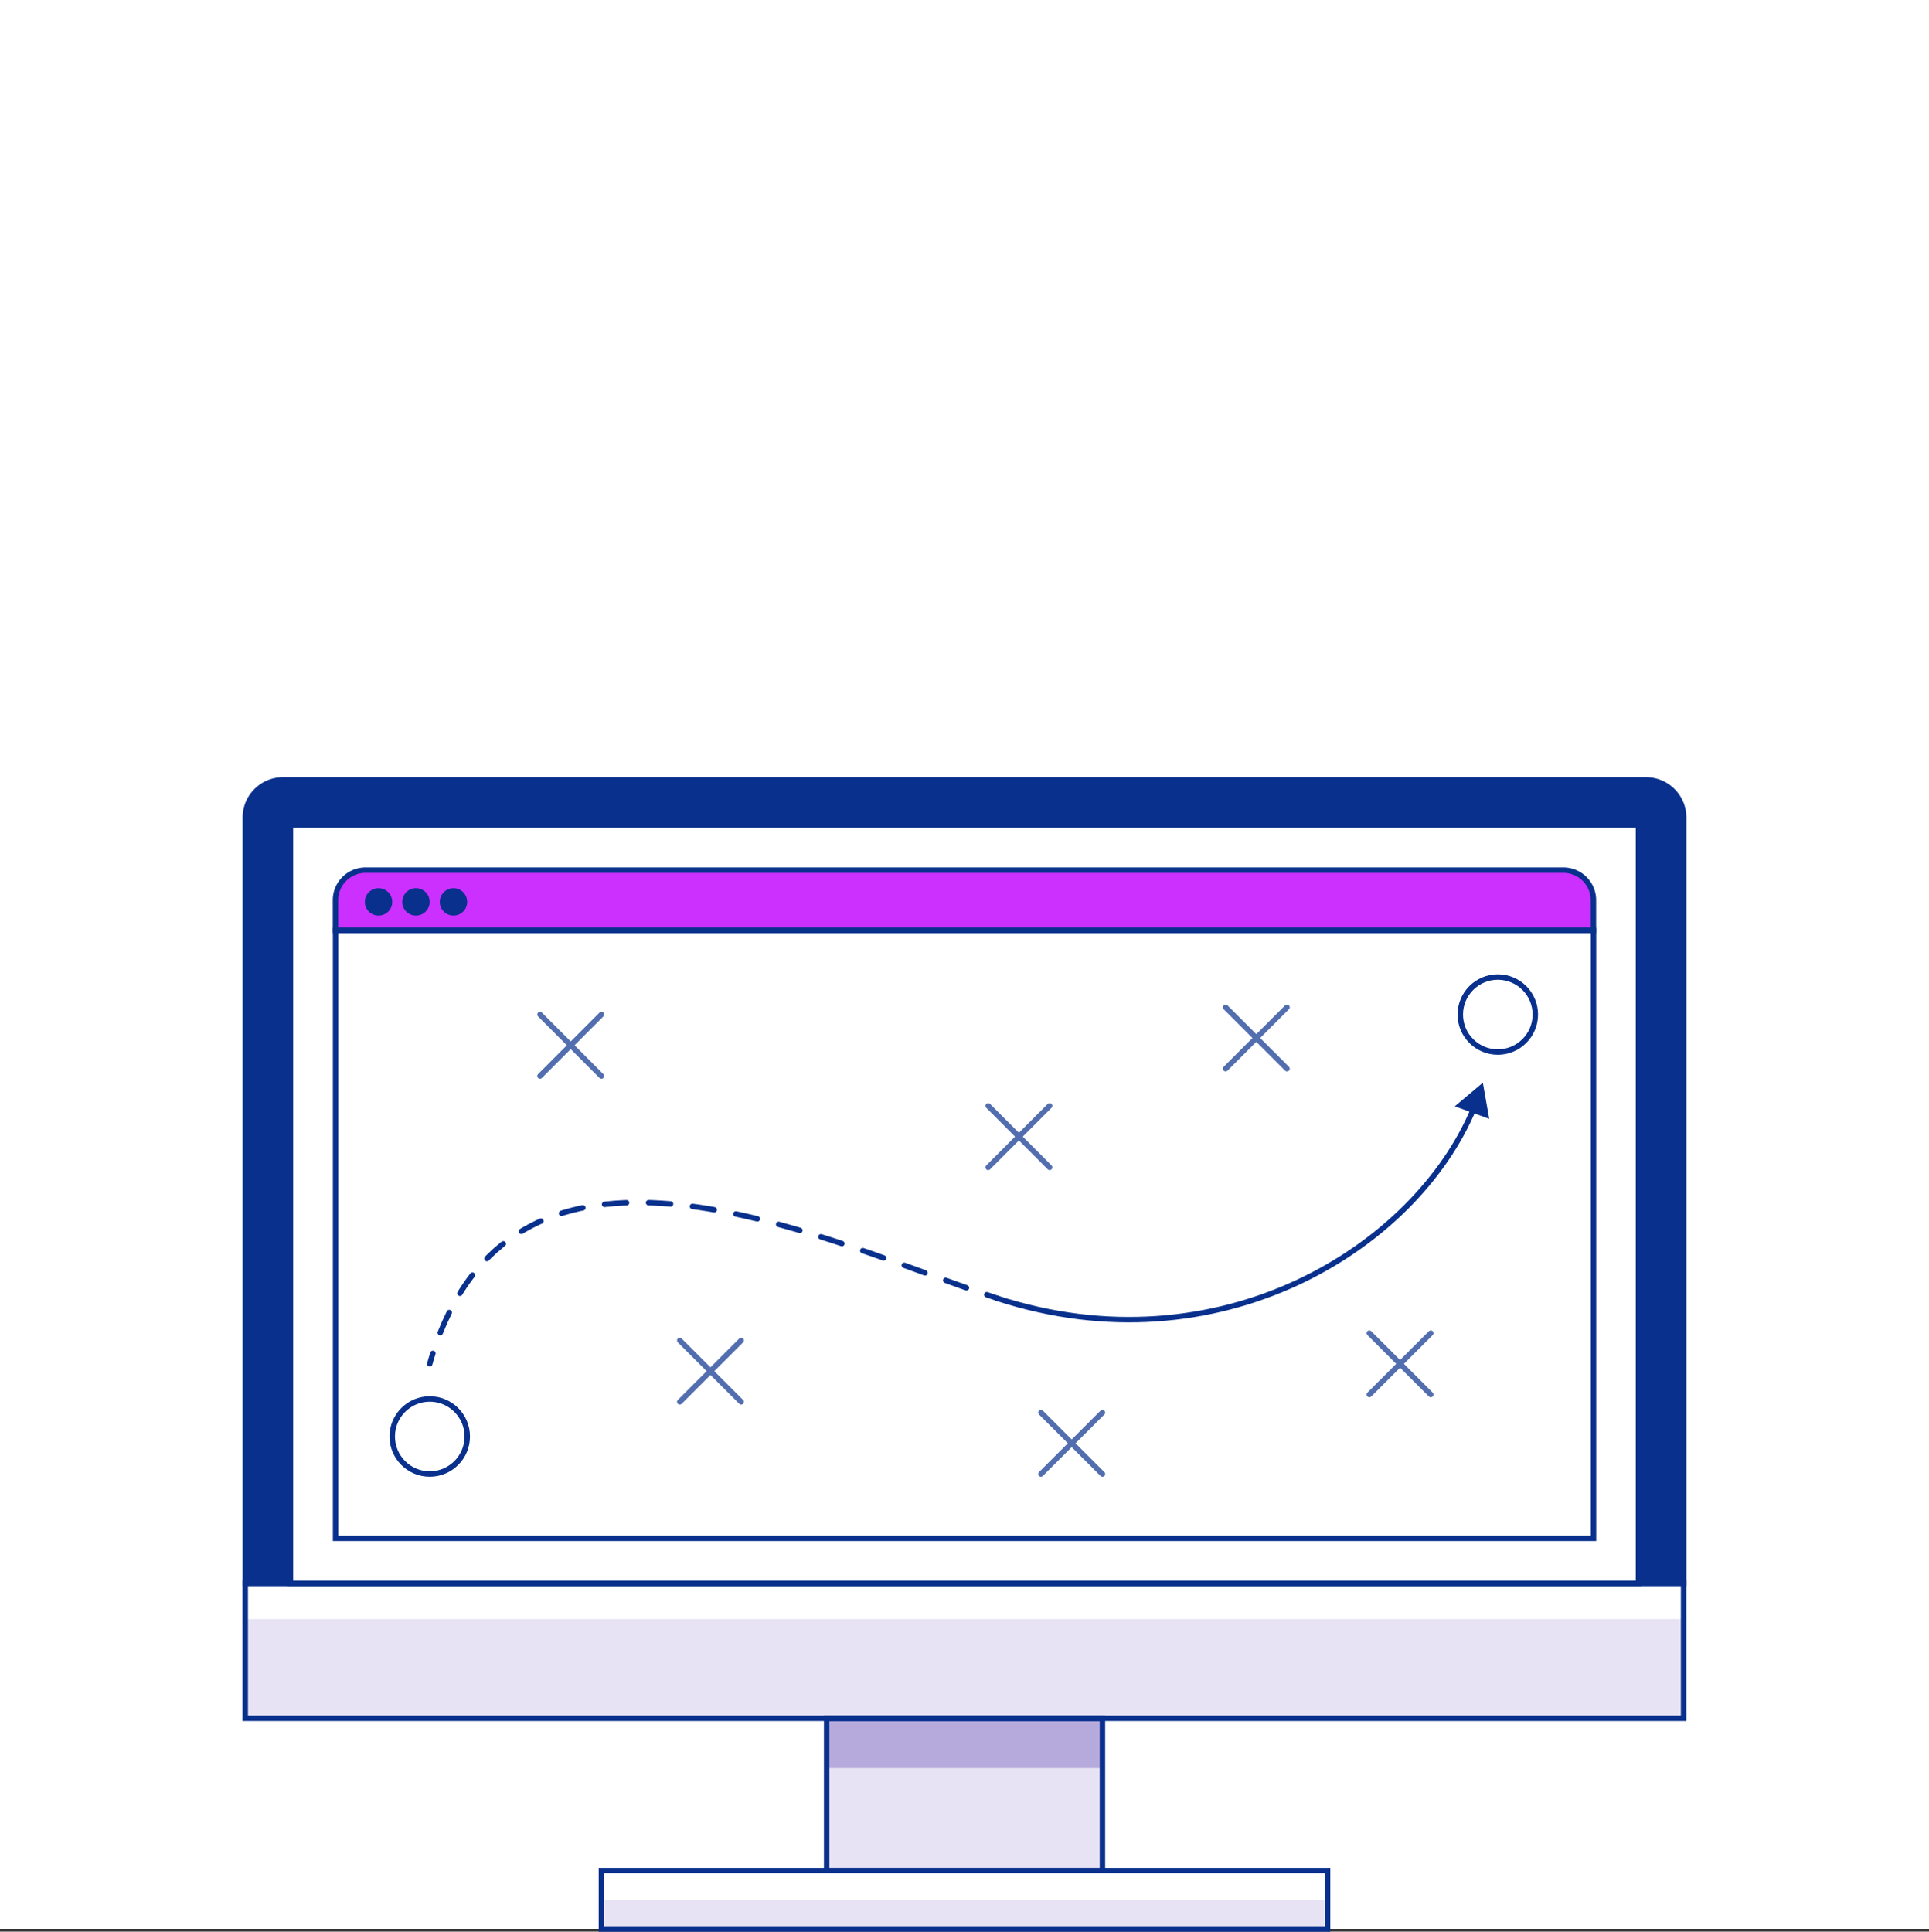 <svg xmlns="http://www.w3.org/2000/svg" width="226.77" height="227.09" viewBox="0 0 226.77 227.09">
  <rect x="0" y="0" width="226.77" height="227.09" fill="#333333" stroke="none"/>
  <title>it-strategy-and-consulting</title>
  <g id="Layer_2" data-name="Layer 2">
    <g id="Layer_1-2" data-name="Layer 1">
      <rect width="226.77" height="226.77" fill="#fff"/>
      <g>
        <rect x="28.84" y="190.34" width="169.09" height="11.67" fill="#e7e3f4"/>
        <rect x="97.17" y="206.32" width="32.42" height="13.59" fill="#e7e3f4"/>
        <rect x="70.7" y="223.34" width="85.37" height="3.37" fill="#e7e3f4"/>
        <rect x="97.17" y="202.02" width="32.42" height="5.84" fill="#b6aadd"/>
        <path d="M70.59,54.37h90a0,0,0,0,1,0,0V223.46a0,0,0,0,1,0,0h-90A4.43,4.43,0,0,1,66.16,219V58.8A4.43,4.43,0,0,1,70.59,54.37Z" transform="translate(252.3 25.53) rotate(90)" fill="#08308c" stroke="#08308c" stroke-miterlimit="10" stroke-width="0.64"/>
        <rect x="105.45" y="109.54" width="15.87" height="169.09" transform="translate(307.46 80.69) rotate(90)" fill="none" stroke="#08308c" stroke-miterlimit="10" stroke-width="0.64"/>
        <rect x="104.44" y="194.75" width="17.9" height="32.42" transform="translate(324.35 97.58) rotate(90)" fill="none" stroke="#08308c" stroke-miterlimit="10" stroke-width="0.64"/>
        <rect x="109.96" y="180.66" width="6.86" height="85.37" transform="translate(336.73 109.96) rotate(90)" fill="none" stroke="#08308c" stroke-miterlimit="10" stroke-width="0.64"/>
        <rect x="34.14" y="96.99" width="158.48" height="89.15" fill="#fff" stroke="#08308c" stroke-miterlimit="10" stroke-width="0.64"/>
        <path d="M113.38,31.9h3.55a0,0,0,0,1,0,0V179.78a0,0,0,0,1,0,0h-3.55a3.53,3.53,0,0,1-3.53-3.53V35.43A3.53,3.53,0,0,1,113.38,31.9Z" transform="translate(219.22 -7.55) rotate(90)" fill="#cb30ff" stroke="#08308c" stroke-miterlimit="10" stroke-width="0.64"/>
        <rect x="77.66" y="71.17" width="71.46" height="147.88" transform="translate(258.5 31.73) rotate(90)" fill="#fff" stroke="#08308c" stroke-miterlimit="10" stroke-width="0.64"/>
        <circle cx="44.5" cy="106.03" r="1.61" fill="#08308c"/>
        <circle cx="48.9" cy="106.03" r="1.61" fill="#08308c"/>
        <circle cx="53.31" cy="106.03" r="1.61" fill="#08308c"/>
        <circle cx="50.52" cy="168.88" r="4.41" fill="none" stroke="#08308c" stroke-miterlimit="10" stroke-width="0.64"/>
        <circle cx="176.08" cy="119.27" r="4.41" fill="none" stroke="#08308c" stroke-miterlimit="10" stroke-width="0.64"/>
        <g>
          <path d="M117.19,152.62c26,8.48,49.22-5.78,56.1-22.41" fill="none" stroke="#08308c" stroke-linecap="round" stroke-miterlimit="10" stroke-width="0.64"/>
          <polygon points="175.07 131.53 174.32 127.29 171.02 130.06 175.07 131.53" fill="#08308c"/>
        </g>
        <g>
          <path d="M50.52,160.34c.12-.42.24-.83.37-1.23" fill="none" stroke="#08308c" stroke-linecap="round" stroke-miterlimit="10" stroke-width="0.64"/>
          <path d="M51.76,156.67c10.69-26.77,43.42-11.67,63-4.87" fill="none" stroke="#08308c" stroke-linecap="round" stroke-miterlimit="10" stroke-width="0.64" stroke-dasharray="2.59 2.59"/>
          <path d="M116,152.21l1.22.41" fill="none" stroke="#08308c" stroke-linecap="round" stroke-miterlimit="10" stroke-width="0.64"/>
        </g>
        <g>
          <line x1="63.48" y1="119.27" x2="70.7" y2="126.5" fill="none" stroke="#526eaf" stroke-linecap="round" stroke-miterlimit="10" stroke-width="0.64"/>
          <line x1="70.7" y1="119.27" x2="63.48" y2="126.5" fill="none" stroke="#526eaf" stroke-linecap="round" stroke-miterlimit="10" stroke-width="0.64"/>
        </g>
        <g>
          <line x1="116.17" y1="130.01" x2="123.39" y2="137.24" fill="none" stroke="#526eaf" stroke-linecap="round" stroke-miterlimit="10" stroke-width="0.64"/>
          <line x1="123.39" y1="130.01" x2="116.17" y2="137.24" fill="none" stroke="#526eaf" stroke-linecap="round" stroke-miterlimit="10" stroke-width="0.64"/>
        </g>
        <g>
          <line x1="144.08" y1="118.42" x2="151.3" y2="125.64" fill="none" stroke="#526eaf" stroke-linecap="round" stroke-miterlimit="10" stroke-width="0.64"/>
          <line x1="151.3" y1="118.42" x2="144.08" y2="125.64" fill="none" stroke="#526eaf" stroke-linecap="round" stroke-miterlimit="10" stroke-width="0.64"/>
        </g>
        <g>
          <line x1="79.91" y1="157.59" x2="87.13" y2="164.81" fill="none" stroke="#526eaf" stroke-linecap="round" stroke-miterlimit="10" stroke-width="0.64"/>
          <line x1="87.13" y1="157.59" x2="79.91" y2="164.81" fill="none" stroke="#526eaf" stroke-linecap="round" stroke-miterlimit="10" stroke-width="0.64"/>
        </g>
        <g>
          <line x1="160.98" y1="156.73" x2="168.2" y2="163.95" fill="none" stroke="#526eaf" stroke-linecap="round" stroke-miterlimit="10" stroke-width="0.64"/>
          <line x1="168.2" y1="156.73" x2="160.98" y2="163.95" fill="none" stroke="#526eaf" stroke-linecap="round" stroke-miterlimit="10" stroke-width="0.64"/>
        </g>
        <g>
          <line x1="122.37" y1="166.07" x2="129.6" y2="173.29" fill="none" stroke="#526eaf" stroke-linecap="round" stroke-miterlimit="10" stroke-width="0.64"/>
          <line x1="129.6" y1="166.07" x2="122.37" y2="173.29" fill="none" stroke="#526eaf" stroke-linecap="round" stroke-miterlimit="10" stroke-width="0.64"/>
        </g>
      </g>
    </g>
  </g>
</svg>

